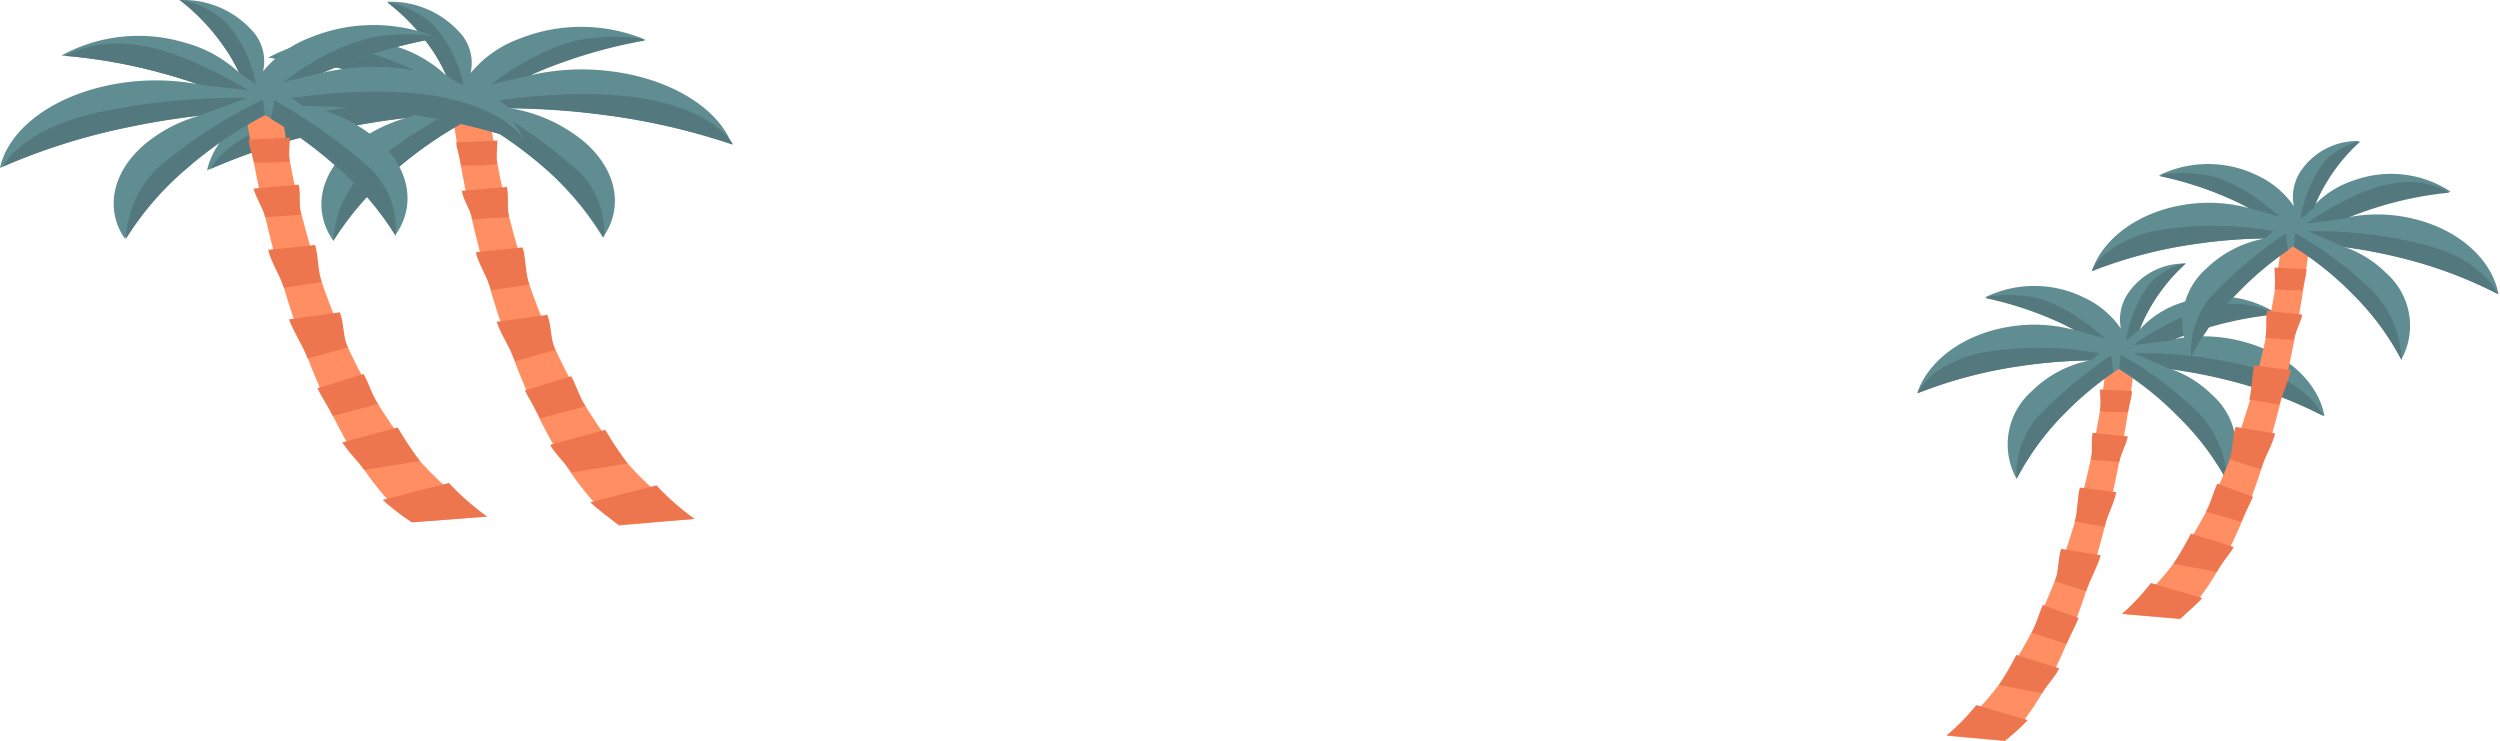 <svg xmlns="http://www.w3.org/2000/svg" viewBox="0 0 166.12 49.25">
  <title>palmeries</title>
  <g id="Layer_2" data-name="Layer 2">
    <g id="Layer_1-2" data-name="Layer 1">
      <g id="palmera2">
        <path id="_Path_" data-name="&lt;Path&gt;" d="M129.36,48.89c7-4.74,10-18,10.68-25.58l1.84.41c-.64,6.44-3.39,20.73-8.65,25.52Z" style="fill: #ff8f63;fill-rule: evenodd"/>
        <path id="_Path_2" data-name="&lt;Path&gt;" d="M131.32,46.85l3.42,1a12.48,12.48,0,0,1-1.51,1.36l-3.88-.35A14,14,0,0,0,131.32,46.85Z" style="fill: #ee764e;fill-rule: evenodd"/>
        <path id="_Path_3" data-name="&lt;Path&gt;" d="M135.7,46.06l-2.88-.54a22.77,22.77,0,0,0,1.16-2l2.85.89C136.55,45,136,45.54,135.7,46.06Z" style="fill: #ee764e;fill-rule: evenodd"/>
        <path id="_Path_4" data-name="&lt;Path&gt;" d="M137.32,42.78,135,42.06c.31-.59.46-1.24.74-1.86l2.38.87C137.91,41.61,137.55,42.25,137.32,42.78Z" style="fill: #ee764e;fill-rule: evenodd"/>
        <path id="_Path_5" data-name="&lt;Path&gt;" d="M138.62,39.29l-2.07-.68c.26-.66.18-1.47.41-2.14l2.63.43C139.37,37.67,138.86,38.55,138.62,39.29Z" style="fill: #ee764e;fill-rule: evenodd"/>
        <path id="_Path_6" data-name="&lt;Path&gt;" d="M139.86,35l-2-.34c.21-.73.16-1.54.34-2.26l2.42.3C140.5,33.43,140,34.25,139.86,35Z" style="fill: #ee764e;fill-rule: evenodd"/>
        <path id="_Path_7" data-name="&lt;Path&gt;" d="M140.82,30.7l-1.88-.15c.12-.58,0-1.22.11-1.79l2.34.24C141.29,29.54,140.93,30.14,140.82,30.7Z" style="fill: #ee764e;fill-rule: evenodd"/>
        <path id="_Path_8" data-name="&lt;Path&gt;" d="M141.4,27.39c-.65,0-1.35,0-1.86-.07.07-.47,0-1,0-1.44l2.13.11C141.65,26.41,141.47,26.94,141.4,27.39Z" style="fill: #ee764e;fill-rule: evenodd"/>
        <g id="_Group_" data-name="&lt;Group&gt;">
          <path id="_Path_9" data-name="&lt;Path&gt;" d="M137.84,21.93a10.19,10.19,0,0,0-4.2-.24c-3.14.47-5.52,2.26-6.25,4.44a30.33,30.33,0,0,1,6.85-1.81,33.79,33.79,0,0,1,4.64-.37A7.5,7.5,0,0,0,135,26a4.71,4.71,0,0,0-1,5.82,18,18,0,0,1,3.22-4.37,21.63,21.63,0,0,1,3.56-2.93,21.19,21.19,0,0,1,4,3.22A17.75,17.75,0,0,1,148,32a4.65,4.65,0,0,0-1-5.75,7.22,7.22,0,0,0-2.85-1.76,33.53,33.53,0,0,1,3.77.72,29,29,0,0,1,6.54,2.45c-.4-2.23-2.51-4.24-5.56-5a10.15,10.15,0,0,0-4.69-.07q.8-.33,1.68-.62a23.9,23.9,0,0,1,5.4-1.13A7.22,7.22,0,0,0,145,20.1a6.38,6.38,0,0,0-2.82,1.79,11.33,11.33,0,0,1,.83-1.67,11.91,11.91,0,0,1,2.23-2.71,4.54,4.54,0,0,0-3.89,2.06,3.1,3.1,0,0,0-.42,2.27,6,6,0,0,0-2.48-2.08,7.43,7.43,0,0,0-6.55,0,23.26,23.26,0,0,1,5.23,1.77Z" style="fill: #608d92;fill-rule: evenodd"/>
          <path id="_Path_10" data-name="&lt;Path&gt;" d="M140.82,24.51a21.18,21.18,0,0,1,4,3.22A17.74,17.74,0,0,1,148,32a7,7,0,0,0-1.79-4.44,24.64,24.64,0,0,0-5.29-4Z" style="fill: #53797f;fill-rule: evenodd"/>
          <path id="_Path_11" data-name="&lt;Path&gt;" d="M154.35,27.63A29.24,29.24,0,0,0,148,25.26a33.52,33.52,0,0,0-3.77-.72l-2.46-1.07a29.27,29.27,0,0,1,7.47.83C153.46,25.29,154.35,27.63,154.35,27.63Z" style="fill: #53797f;fill-rule: evenodd"/>
          <path id="_Path_12" data-name="&lt;Path&gt;" d="M151.17,20.9A24,24,0,0,0,146,22q-.87.29-1.68.62l-2.59.32s3.21-2.31,5.71-2.65A5.35,5.35,0,0,1,151.17,20.9Z" style="fill: #53797f;fill-rule: evenodd"/>
          <path id="_Path_13" data-name="&lt;Path&gt;" d="M145.24,17.51A11.91,11.91,0,0,0,143,20.22a11.31,11.31,0,0,0-.83,1.67l-.89.75s0-.31.11-.63a8.45,8.45,0,0,1,1.46-3.17,4.68,4.68,0,0,1,2.27-1.33Z" style="fill: #53797f;fill-rule: evenodd"/>
          <path id="_Path_14" data-name="&lt;Path&gt;" d="M134.55,19.67c2.54.2,5.32,2.82,5.32,2.82l-2-.56-.71-.35a23.26,23.26,0,0,0-5.23-1.77l.21-.11A8.06,8.06,0,0,1,134.55,19.67Z" style="fill: #53797f;fill-rule: evenodd"/>
          <path id="_Path_15" data-name="&lt;Path&gt;" d="M131.49,23.47a22.35,22.35,0,0,1,8,0l-.57.48a33.79,33.79,0,0,0-4.64.37,30.33,30.33,0,0,0-6.85,1.81S128.07,24.32,131.49,23.47Z" style="fill: #53797f;fill-rule: evenodd"/>
          <path id="_Path_16" data-name="&lt;Path&gt;" d="M135.29,27.83a28.49,28.49,0,0,1,5-4.22l.15,1.12a21.71,21.71,0,0,0-3.23,2.71A18,18,0,0,0,134,31.81,5.77,5.77,0,0,1,135.29,27.83Z" style="fill: #53797f;fill-rule: evenodd"/>
        </g>
      </g>
      <g id="palmera1">
        <path id="_Path_17" data-name="&lt;Path&gt;" d="M141,40.79c7-4.74,10-18,10.68-25.58l1.84.41c-.64,6.44-3.39,20.73-8.65,25.52Z" style="fill: #ff8f63;fill-rule: evenodd"/>
        <path id="_Path_18" data-name="&lt;Path&gt;" d="M142.92,38.74l3.42,1a12.48,12.48,0,0,1-1.51,1.36L141,40.79A14,14,0,0,0,142.92,38.74Z" style="fill: #ee764e;fill-rule: evenodd"/>
        <path id="_Path_19" data-name="&lt;Path&gt;" d="M147.3,38l-2.88-.54a22.77,22.77,0,0,0,1.16-2l2.85.89C148.14,36.86,147.61,37.43,147.3,38Z" style="fill: #ee764e;fill-rule: evenodd"/>
        <path id="_Path_20" data-name="&lt;Path&gt;" d="M148.92,34.67,146.59,34c.31-.59.46-1.24.74-1.86l2.38.87C149.5,33.5,149.14,34.15,148.92,34.67Z" style="fill: #ee764e;fill-rule: evenodd"/>
        <path id="_Path_21" data-name="&lt;Path&gt;" d="M150.21,31.19l-2.07-.68c.26-.66.18-1.47.41-2.14l2.63.43C151,29.56,150.46,30.45,150.21,31.19Z" style="fill: #ee764e;fill-rule: evenodd"/>
        <path id="_Path_22" data-name="&lt;Path&gt;" d="M151.45,26.89l-2-.34c.21-.73.16-1.54.34-2.26l2.42.3C152.1,25.33,151.64,26.14,151.45,26.89Z" style="fill: #ee764e;fill-rule: evenodd"/>
        <path id="_Path_23" data-name="&lt;Path&gt;" d="M152.41,22.6l-1.88-.15c.12-.58,0-1.22.11-1.79l2.34.24C152.89,21.43,152.52,22,152.41,22.6Z" style="fill: #ee764e;fill-rule: evenodd"/>
        <path id="_Path_24" data-name="&lt;Path&gt;" d="M153,19.29c-.65,0-1.35,0-1.86-.07.07-.47,0-1,0-1.44l2.13.11C153.25,18.3,153.07,18.83,153,19.29Z" style="fill: #ee764e;fill-rule: evenodd"/>
        <g id="_Group_2" data-name="&lt;Group&gt;">
          <path id="_Path_25" data-name="&lt;Path&gt;" d="M149.44,13.83a10.19,10.19,0,0,0-4.2-.24c-3.14.47-5.52,2.26-6.25,4.44a30.33,30.33,0,0,1,6.85-1.81,33.79,33.79,0,0,1,4.64-.37,7.5,7.5,0,0,0-3.88,2,4.71,4.71,0,0,0-1,5.82,18,18,0,0,1,3.22-4.37,21.63,21.63,0,0,1,3.56-2.93,21.19,21.19,0,0,1,4,3.22,17.75,17.75,0,0,1,3.18,4.31,4.65,4.65,0,0,0-1-5.75,7.22,7.22,0,0,0-2.85-1.76,33.53,33.53,0,0,1,3.77.72,29,29,0,0,1,6.54,2.45c-.4-2.23-2.51-4.24-5.56-5a10.15,10.15,0,0,0-4.69-.07q.8-.33,1.68-.62a23.9,23.9,0,0,1,5.4-1.13,7.22,7.22,0,0,0-6.36-.78,6.38,6.38,0,0,0-2.82,1.79,11.33,11.33,0,0,1,.83-1.67,11.91,11.91,0,0,1,2.23-2.71,4.54,4.54,0,0,0-3.89,2.06,3.1,3.1,0,0,0-.42,2.27A6,6,0,0,0,150,11.66a7.43,7.43,0,0,0-6.55,0,23.26,23.26,0,0,1,5.23,1.77Z" style="fill: #608d92;fill-rule: evenodd"/>
          <path id="_Path_26" data-name="&lt;Path&gt;" d="M152.41,16.4a21.18,21.18,0,0,1,4,3.22,17.74,17.74,0,0,1,3.18,4.31,7,7,0,0,0-1.79-4.44,24.64,24.64,0,0,0-5.29-4Z" style="fill: #53797f;fill-rule: evenodd"/>
          <path id="_Path_27" data-name="&lt;Path&gt;" d="M165.95,19.52a29.24,29.24,0,0,0-6.37-2.37,33.52,33.52,0,0,0-3.77-.72l-2.46-1.07a29.27,29.27,0,0,1,7.47.83C165.05,17.19,165.95,19.52,165.95,19.52Z" style="fill: #53797f;fill-rule: evenodd"/>
          <path id="_Path_28" data-name="&lt;Path&gt;" d="M162.76,12.8a24,24,0,0,0-5.22,1.11q-.87.29-1.68.62l-2.59.32s3.21-2.31,5.71-2.65A5.35,5.35,0,0,1,162.76,12.8Z" style="fill: #53797f;fill-rule: evenodd"/>
          <path id="_Path_29" data-name="&lt;Path&gt;" d="M156.83,9.41a11.91,11.91,0,0,0-2.23,2.71,11.31,11.31,0,0,0-.83,1.67l-.89.75s0-.31.11-.63a8.45,8.45,0,0,1,1.46-3.17,4.68,4.68,0,0,1,2.27-1.33Z" style="fill: #53797f;fill-rule: evenodd"/>
          <path id="_Path_30" data-name="&lt;Path&gt;" d="M146.15,11.57c2.54.2,5.32,2.82,5.32,2.82l-2-.56-.71-.35a23.26,23.26,0,0,0-5.23-1.77l.21-.11A8.06,8.06,0,0,1,146.15,11.57Z" style="fill: #53797f;fill-rule: evenodd"/>
          <path id="_Path_31" data-name="&lt;Path&gt;" d="M143.08,15.36a22.35,22.35,0,0,1,8,0l-.57.48a33.79,33.79,0,0,0-4.64.37A30.33,30.33,0,0,0,139,18S139.66,16.22,143.08,15.36Z" style="fill: #53797f;fill-rule: evenodd"/>
          <path id="_Path_32" data-name="&lt;Path&gt;" d="M146.89,19.73a28.49,28.49,0,0,1,5-4.22l.15,1.12a21.71,21.71,0,0,0-3.23,2.71,18,18,0,0,0-3.22,4.37A5.77,5.77,0,0,1,146.89,19.73Z" style="fill: #53797f;fill-rule: evenodd"/>
        </g>
      </g>
      <g id="palmerie2">
        <path id="_Path_33" data-name="&lt;Path&gt;" d="M46.14,34.48c-9-5.19-12.91-19.72-13.73-28L30,7c.83,7,4.36,22.68,11.12,27.92Z" style="fill: #ff8f63;fill-rule: evenodd"/>
        <path id="_Path_34" data-name="&lt;Path&gt;" d="M43.62,32.25l-4.4,1.13a15.47,15.47,0,0,0,1.94,1.49l5-.39A16.75,16.75,0,0,1,43.62,32.25Z" style="fill: #ee764e;fill-rule: evenodd"/>
        <path id="_Path_35" data-name="&lt;Path&gt;" d="M38,31.39l3.71-.59a24.23,24.23,0,0,1-1.49-2.24l-3.67,1C36.9,30.18,37.59,30.81,38,31.39Z" style="fill: #ee764e;fill-rule: evenodd"/>
        <path id="_Path_36" data-name="&lt;Path&gt;" d="M35.9,27.79l3-.79c-.4-.64-.59-1.36-.95-2l-3.07.95C35.15,26.52,35.62,27.22,35.9,27.79Z" style="fill: #ee764e;fill-rule: evenodd"/>
        <path id="_Path_37" data-name="&lt;Path&gt;" d="M34.24,24l2.66-.74c-.33-.72-.24-1.6-.53-2.34L33,21.38C33.27,22.21,33.93,23.17,34.24,24Z" style="fill: #ee764e;fill-rule: evenodd"/>
        <path id="_Path_38" data-name="&lt;Path&gt;" d="M32.65,19.28l2.52-.37c-.27-.79-.21-1.68-.44-2.47l-3.12.32C31.81,17.57,32.4,18.46,32.65,19.28Z" style="fill: #ee764e;fill-rule: evenodd"/>
        <path id="_Path_39" data-name="&lt;Path&gt;" d="M31.41,14.58l2.42-.16c-.16-.63,0-1.34-.15-2l-3,.26C30.8,13.31,31.27,14,31.41,14.58Z" style="fill: #ee764e;fill-rule: evenodd"/>
        <path id="_Path_40" data-name="&lt;Path&gt;" d="M30.66,11c.84,0,1.74,0,2.39-.08-.1-.51,0-1.09,0-1.58l-2.74.12C30.34,9.89,30.57,10.47,30.66,11Z" style="fill: #ee764e;fill-rule: evenodd"/>
        <g id="_Group_3" data-name="&lt;Group&gt;">
          <path id="_Path_41" data-name="&lt;Path&gt;" d="M35.23,5a15.34,15.34,0,0,1,5.4-.26c4,.51,7.1,2.48,8,4.85a44.56,44.56,0,0,0-8.81-2,50.92,50.92,0,0,0-6-.41,10.28,10.28,0,0,1,5,2.24c2.23,1.93,2.61,4.43,1.24,6.36A20.2,20.2,0,0,0,36,11a27.38,27.38,0,0,0-4.58-3.21,27,27,0,0,0-5.17,3.52A19.93,19.93,0,0,0,22.15,16c-1.35-1.91-1-4.38,1.23-6.28A9.68,9.68,0,0,1,27,7.84c-1.57.18-3.2.44-4.84.79a41.59,41.59,0,0,0-8.4,2.69c.52-2.43,3.22-4.64,7.15-5.48a15.29,15.29,0,0,1,6-.08q-1-.36-2.16-.68a35.48,35.48,0,0,0-6.94-1.24A10.69,10.69,0,0,1,26,3a8.48,8.48,0,0,1,3.63,2A11.77,11.77,0,0,0,28.6,3.12a13.75,13.75,0,0,0-2.87-3,6.17,6.17,0,0,1,5,2.25,3,3,0,0,1,.54,2.49,7.54,7.54,0,0,1,3.2-2.27,11.08,11.08,0,0,1,8.42.05,33.66,33.66,0,0,0-6.73,1.93Z" style="fill: #608d92;fill-rule: evenodd"/>
          <path id="_Path_42" data-name="&lt;Path&gt;" d="M31.41,7.81a27,27,0,0,0-5.17,3.52A19.92,19.92,0,0,0,22.15,16a7,7,0,0,1,2.3-4.85,32,32,0,0,1,6.8-4.37Z" style="fill: #53797f;fill-rule: evenodd"/>
          <path id="_Path_43" data-name="&lt;Path&gt;" d="M14,11.22a41.94,41.94,0,0,1,8.19-2.59C23.84,8.28,25.46,8,27,7.84L30.2,6.67a44,44,0,0,0-9.61.9C15.16,8.67,14,11.22,14,11.22Z" style="fill: #53797f;fill-rule: evenodd"/>
          <path id="_Path_44" data-name="&lt;Path&gt;" d="M18.1,3.87a35.66,35.66,0,0,1,6.71,1.22q1.12.31,2.16.68l3.32.34s-4.12-2.53-7.34-2.9A7.87,7.87,0,0,0,18.1,3.87Z" style="fill: #53797f;fill-rule: evenodd"/>
          <path id="_Path_45" data-name="&lt;Path&gt;" d="M25.73.16a13.75,13.75,0,0,1,2.87,3,11.75,11.75,0,0,1,1.07,1.82l1.14.82a6.32,6.32,0,0,0-.14-.69,8.63,8.63,0,0,0-1.88-3.46A6.39,6.39,0,0,0,25.87.16Z" style="fill: #53797f;fill-rule: evenodd"/>
          <path id="_Path_46" data-name="&lt;Path&gt;" d="M39.47,2.52c-3.26.22-6.84,3.09-6.84,3.09L35.23,5l.91-.38a33.67,33.67,0,0,1,6.73-1.93l-.27-.12A12.16,12.16,0,0,0,39.47,2.52Z" style="fill: #53797f;fill-rule: evenodd"/>
          <path id="_Path_47" data-name="&lt;Path&gt;" d="M43.41,6.67c-4.4-.94-10.24,0-10.24,0l.73.53a50.93,50.93,0,0,1,6,.41,44.56,44.56,0,0,1,8.81,2S47.8,7.61,43.41,6.67Z" style="fill: #53797f;fill-rule: evenodd"/>
          <path id="_Path_48" data-name="&lt;Path&gt;" d="M38.51,11.44A36.08,36.08,0,0,0,32,6.83l-.2,1.23A27.37,27.37,0,0,1,36,11a20.19,20.19,0,0,1,4.14,4.78A5.64,5.64,0,0,0,38.51,11.44Z" style="fill: #53797f;fill-rule: evenodd"/>
        </g>
      </g>
      <g id="palmerie1">
        <path id="_Path_49" data-name="&lt;Path&gt;" d="M32.35,34.33c-9-5.19-12.91-19.72-13.73-28l-2.37.45c.83,7,4.36,22.68,11.12,27.92Z" style="fill: #ff8f63;fill-rule: evenodd"/>
        <path id="_Path_50" data-name="&lt;Path&gt;" d="M29.83,32.09l-4.4,1.13a15.47,15.47,0,0,0,1.94,1.49l5-.39A16.75,16.75,0,0,1,29.83,32.09Z" style="fill: #ee764e;fill-rule: evenodd"/>
        <path id="_Path_51" data-name="&lt;Path&gt;" d="M24.2,31.23l3.71-.59a24.22,24.22,0,0,1-1.49-2.24l-3.67,1C23.11,30,23.8,30.65,24.2,31.23Z" style="fill: #ee764e;fill-rule: evenodd"/>
        <path id="_Path_52" data-name="&lt;Path&gt;" d="M22.11,27.64l3-.79c-.4-.64-.59-1.36-.95-2l-3.07.95C21.36,26.36,21.83,27.06,22.11,27.64Z" style="fill: #ee764e;fill-rule: evenodd"/>
        <path id="_Path_53" data-name="&lt;Path&gt;" d="M20.45,23.83l2.66-.74c-.33-.72-.24-1.6-.53-2.34l-3.38.47C19.48,22,20.14,23,20.45,23.83Z" style="fill: #ee764e;fill-rule: evenodd"/>
        <path id="_Path_54" data-name="&lt;Path&gt;" d="M18.86,19.12l2.52-.37c-.27-.79-.21-1.68-.44-2.47l-3.12.32C18,17.41,18.61,18.31,18.86,19.12Z" style="fill: #ee764e;fill-rule: evenodd"/>
        <path id="_Path_55" data-name="&lt;Path&gt;" d="M17.62,14.43,20,14.27c-.16-.63,0-1.34-.15-2l-3,.26C17,13.16,17.48,13.82,17.62,14.43Z" style="fill: #ee764e;fill-rule: evenodd"/>
        <path id="_Path_56" data-name="&lt;Path&gt;" d="M16.87,10.81c.84,0,1.74,0,2.39-.08-.1-.51,0-1.09,0-1.58l-2.74.12C16.55,9.73,16.78,10.31,16.87,10.81Z" style="fill: #ee764e;fill-rule: evenodd"/>
        <g id="_Group_4" data-name="&lt;Group&gt;">
          <path id="_Path_57" data-name="&lt;Path&gt;" d="M21.45,4.83a15.34,15.34,0,0,1,5.4-.26c4,.51,7.1,2.48,8,4.85a44.56,44.56,0,0,0-8.81-2,50.92,50.92,0,0,0-6-.41,10.28,10.28,0,0,1,5,2.24c2.23,1.93,2.61,4.43,1.24,6.36a20.2,20.2,0,0,0-4.14-4.78,27.38,27.38,0,0,0-4.58-3.21,27,27,0,0,0-5.17,3.52,19.93,19.93,0,0,0-4.09,4.72C7,14,7.38,11.51,9.59,9.61a9.67,9.67,0,0,1,3.66-1.92c-1.57.18-3.2.44-4.84.79A41.59,41.59,0,0,0,0,11.16C.52,8.73,3.22,6.52,7.15,5.68a15.29,15.29,0,0,1,6-.08q-1-.36-2.16-.68A35.48,35.48,0,0,0,4.08,3.69a10.69,10.69,0,0,1,8.18-.86,8.48,8.48,0,0,1,3.63,2A11.77,11.77,0,0,0,14.81,3a13.75,13.75,0,0,0-2.87-3,6.17,6.17,0,0,1,5,2.25,3,3,0,0,1,.54,2.49,7.54,7.54,0,0,1,3.2-2.27,11.08,11.08,0,0,1,8.42.05,33.66,33.66,0,0,0-6.73,1.93Z" style="fill: #608d92;fill-rule: evenodd"/>
          <path id="_Path_58" data-name="&lt;Path&gt;" d="M17.62,7.65a27,27,0,0,0-5.17,3.52,19.92,19.92,0,0,0-4.09,4.72A7,7,0,0,1,10.66,11a32,32,0,0,1,6.8-4.37Z" style="fill: #53797f;fill-rule: evenodd"/>
          <path id="_Path_59" data-name="&lt;Path&gt;" d="M.21,11.06A41.94,41.94,0,0,1,8.4,8.47c1.64-.35,3.27-.61,4.84-.79l3.17-1.17a44,44,0,0,0-9.61.9C1.37,8.51.21,11.06.21,11.06Z" style="fill: #53797f;fill-rule: evenodd"/>
          <path id="_Path_60" data-name="&lt;Path&gt;" d="M4.31,3.71A35.66,35.66,0,0,1,11,4.93q1.12.31,2.16.68L16.5,6S12.38,3.42,9.16,3A7.87,7.87,0,0,0,4.31,3.71Z" style="fill: #53797f;fill-rule: evenodd"/>
          <path id="_Path_61" data-name="&lt;Path&gt;" d="M11.94,0a13.75,13.75,0,0,1,2.87,3,11.75,11.75,0,0,1,1.07,1.82L17,5.61a6.32,6.32,0,0,0-.14-.69A8.63,8.63,0,0,0,15,1.46,6.39,6.39,0,0,0,12.08,0Z" style="fill: #53797f;fill-rule: evenodd"/>
          <path id="_Path_62" data-name="&lt;Path&gt;" d="M25.68,2.36c-3.26.22-6.84,3.09-6.84,3.09l2.61-.62.91-.38a33.67,33.67,0,0,1,6.73-1.93l-.27-.12A12.16,12.16,0,0,0,25.68,2.36Z" style="fill: #53797f;fill-rule: evenodd"/>
          <path id="_Path_63" data-name="&lt;Path&gt;" d="M29.62,6.51c-4.4-.94-10.24,0-10.24,0l.73.53a50.93,50.93,0,0,1,6,.41,44.56,44.56,0,0,1,8.81,2S34,7.45,29.62,6.51Z" style="fill: #53797f;fill-rule: evenodd"/>
          <path id="_Path_64" data-name="&lt;Path&gt;" d="M24.72,11.29a36.08,36.08,0,0,0-6.48-4.62L18,7.9a27.37,27.37,0,0,1,4.15,3,20.19,20.19,0,0,1,4.14,4.78A5.64,5.64,0,0,0,24.72,11.29Z" style="fill: #53797f;fill-rule: evenodd"/>
        </g>
      </g>
    </g>
  </g>
</svg>
